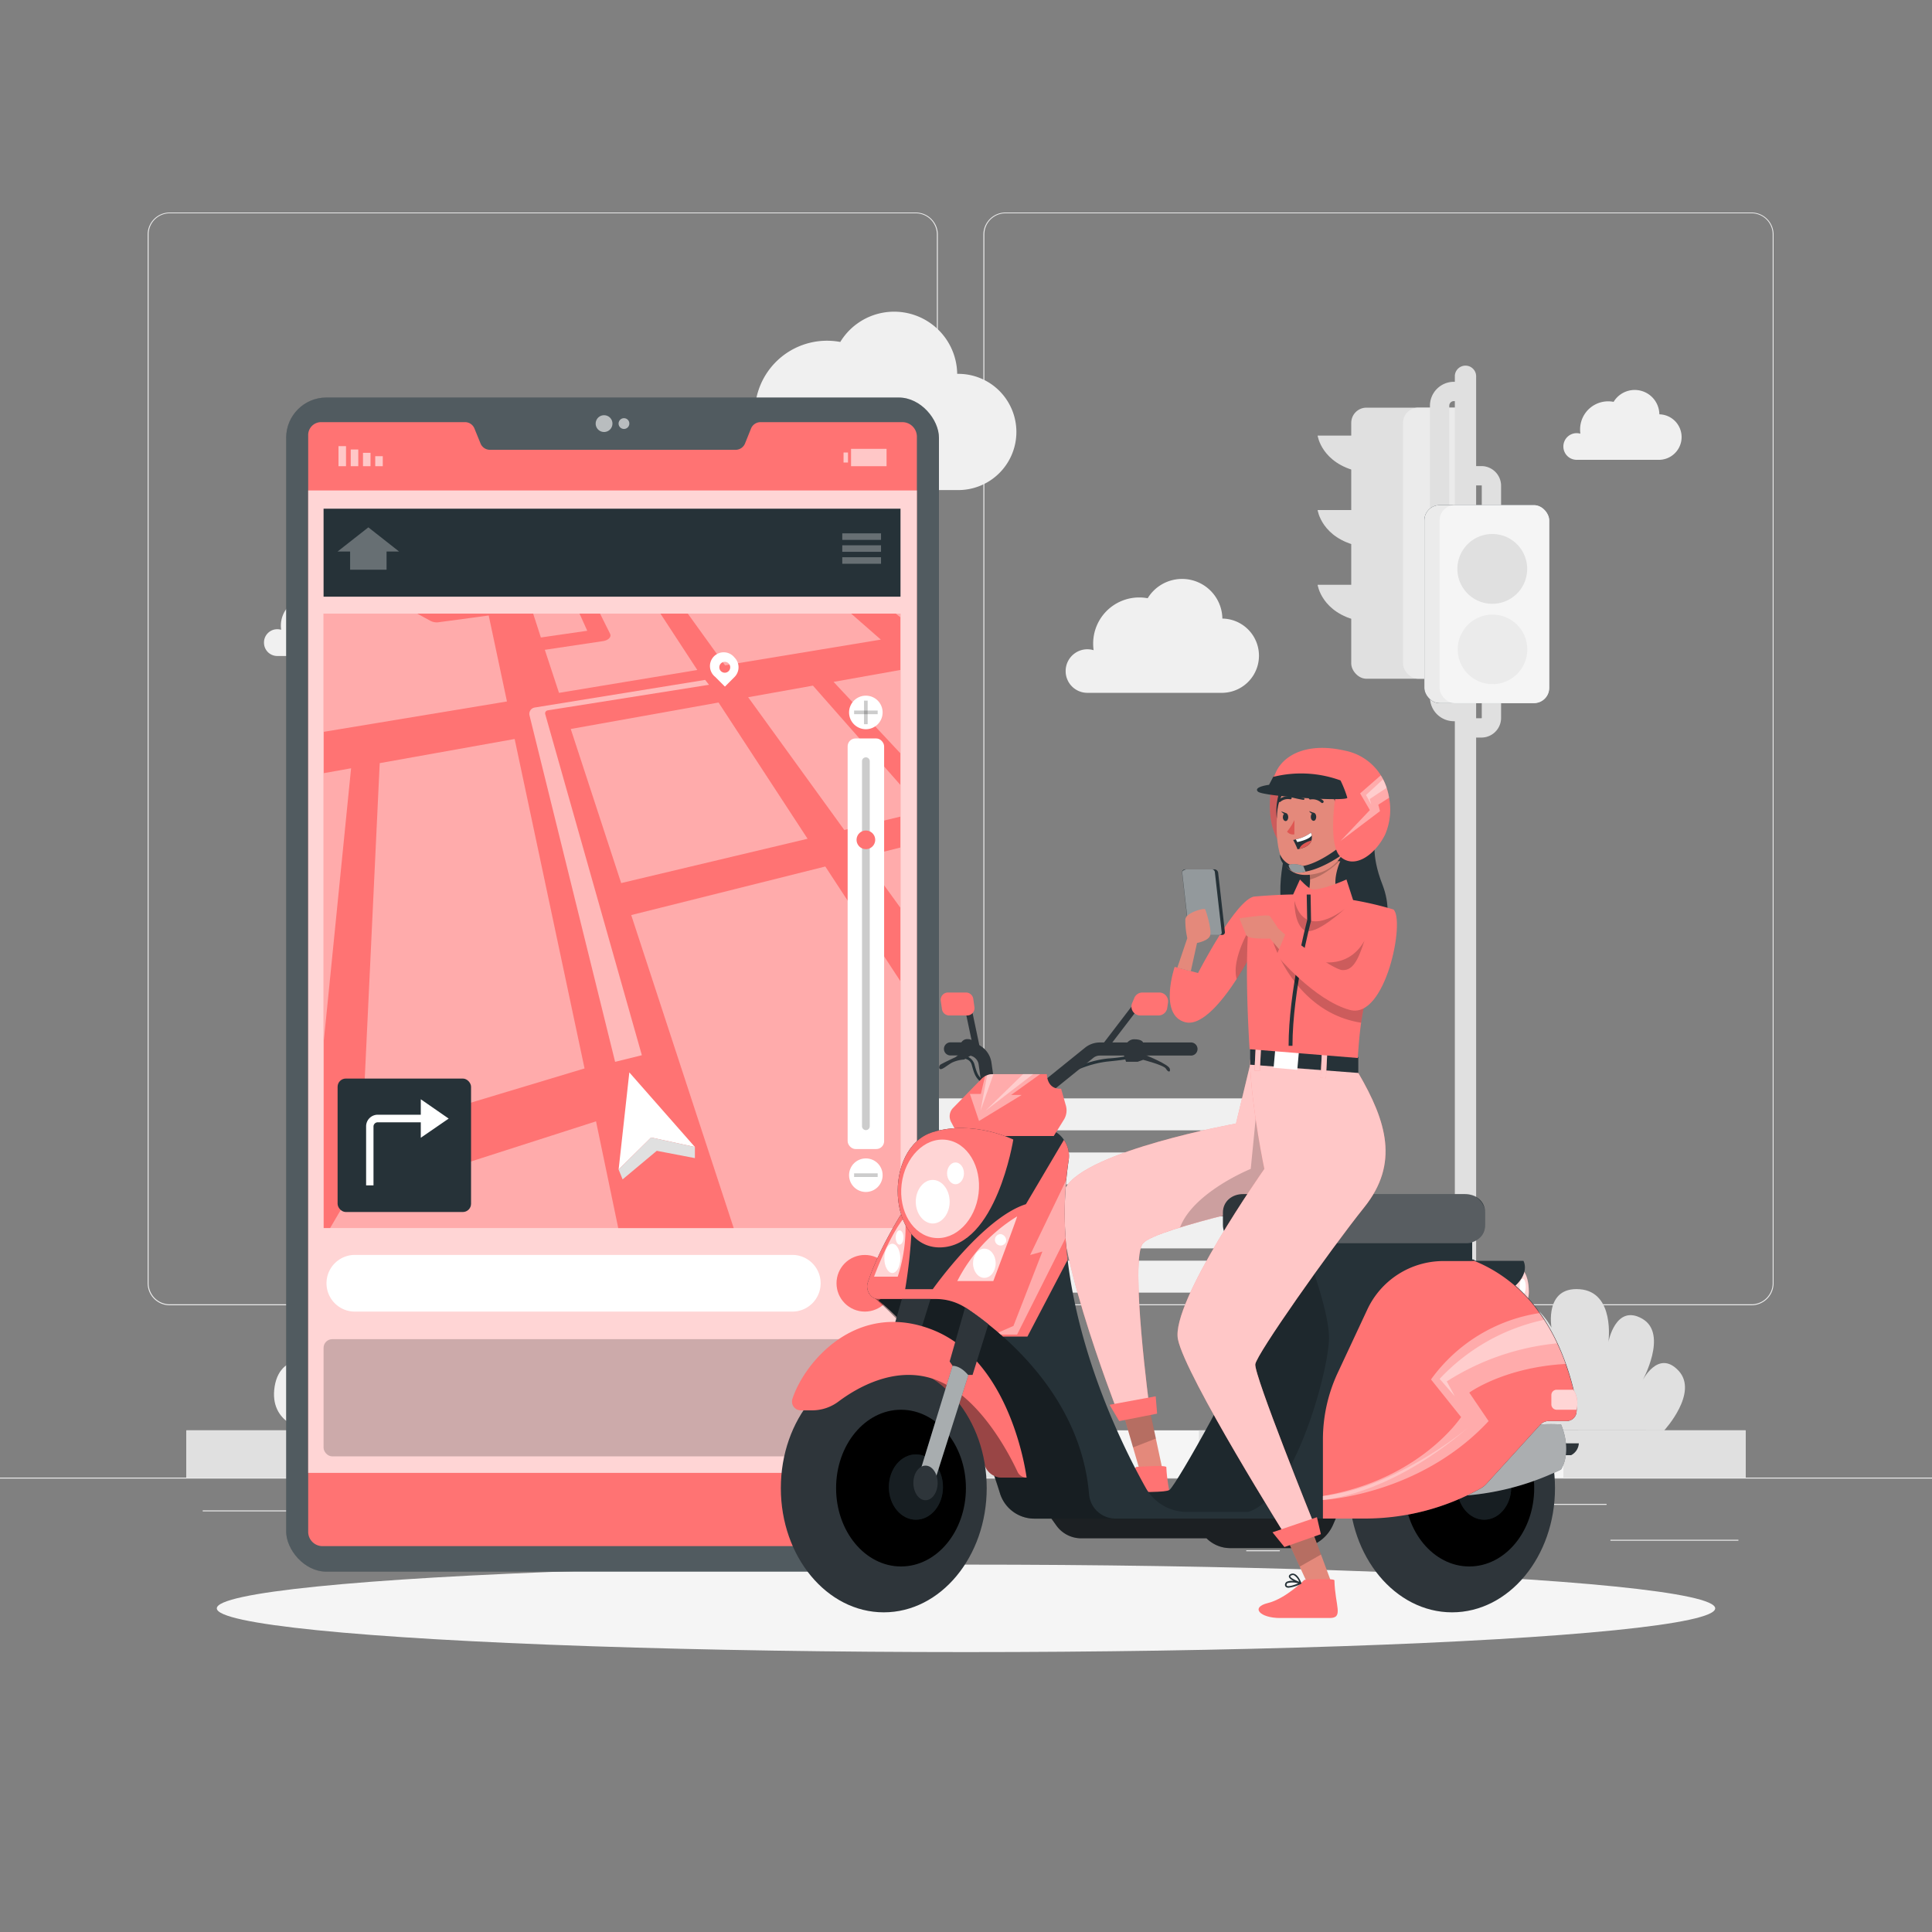 <svg xmlns="http://www.w3.org/2000/svg" viewBox="0 0 500 500"><rect x="0" y="0" width="500" height="500" fill="#808080" stroke="none"/><g id="freepik--background-complete--inject-72"><rect y="382.4" width="500" height="0.25" style="fill:#ebebeb"></rect><rect x="416.78" y="398.49" width="33.12" height="0.25" style="fill:#ebebeb"></rect><rect x="322.53" y="401.21" width="8.69" height="0.25" style="fill:#ebebeb"></rect><rect x="396.59" y="389.21" width="19.19" height="0.25" style="fill:#ebebeb"></rect><rect x="52.46" y="390.89" width="43.19" height="0.25" style="fill:#ebebeb"></rect><rect x="104.56" y="390.89" width="6.33" height="0.25" style="fill:#ebebeb"></rect><rect x="131.47" y="395.11" width="93.68" height="0.25" style="fill:#ebebeb"></rect><path d="M237,337.8H43.91a5.71,5.71,0,0,1-5.7-5.71V60.66A5.71,5.71,0,0,1,43.91,55H237a5.71,5.71,0,0,1,5.71,5.71V332.09A5.71,5.71,0,0,1,237,337.8ZM43.91,55.2a5.46,5.46,0,0,0-5.45,5.46V332.09a5.46,5.46,0,0,0,5.45,5.46H237a5.47,5.47,0,0,0,5.46-5.46V60.66A5.47,5.47,0,0,0,237,55.2Z" style="fill:#ebebeb"></path><path d="M453.31,337.8H260.21a5.72,5.72,0,0,1-5.71-5.71V60.66A5.72,5.72,0,0,1,260.21,55h193.1A5.71,5.71,0,0,1,459,60.66V332.09A5.71,5.71,0,0,1,453.31,337.8ZM260.21,55.2a5.47,5.47,0,0,0-5.46,5.46V332.09a5.47,5.47,0,0,0,5.46,5.46h193.1a5.47,5.47,0,0,0,5.46-5.46V60.66a5.47,5.47,0,0,0-5.46-5.46Z" style="fill:#ebebeb"></path><path d="M184.2,118a8.79,8.79,0,0,1,11.35-8.44A18.67,18.67,0,0,1,217.46,88.5a16.32,16.32,0,0,1,30.26,8.25H248a15,15,0,0,1,0,30.08H192.77A8.81,8.81,0,0,1,184.2,118Z" style="fill:#f0f0f0"></path><path d="M275.79,173.66a5.63,5.63,0,0,1,5.63-5.63,5.7,5.7,0,0,1,1.61.24,12.36,12.36,0,0,1-.12-1.73,11.92,11.92,0,0,1,11.92-11.92,12.14,12.14,0,0,1,2.19.2,10.43,10.43,0,0,1,19.33,5.27h.17a9.61,9.61,0,0,1,0,19.21H281.26A5.61,5.61,0,0,1,275.79,173.66Z" style="fill:#f0f0f0"></path><path d="M68.32,166.29a3.44,3.44,0,0,1,3.45-3.45,3.3,3.3,0,0,1,1,.15,7.45,7.45,0,0,1-.08-1.06,7.3,7.3,0,0,1,7.3-7.31,7.53,7.53,0,0,1,1.35.13A6.38,6.38,0,0,1,93.16,158h.11a5.89,5.89,0,0,1,0,11.77H71.67A3.44,3.44,0,0,1,68.32,166.29Z" style="fill:#f0f0f0"></path><path d="M404.6,115.55A3.44,3.44,0,0,1,408,112.1a3.53,3.53,0,0,1,1,.14,7.22,7.22,0,0,1-.07-1A7.27,7.27,0,0,1,417.6,104a6.38,6.38,0,0,1,11.84,3.23h.11a5.89,5.89,0,0,1,0,11.77H408A3.44,3.44,0,0,1,404.6,115.55Z" style="fill:#f0f0f0"></path><path d="M353.71,112.73H341s1,7.27,10.81,9.35Z" style="fill:#e0e0e0"></path><path d="M353.71,132H341s1,7.28,10.81,9.36Z" style="fill:#e0e0e0"></path><path d="M353.71,151.35H341s1,7.28,10.81,9.36Z" style="fill:#e0e0e0"></path><path d="M353.71,112.73H341s1,7.27,10.81,9.35Z" style="fill:#e0e0e0;opacity:0.1"></path><path d="M353.71,132H341s1,7.28,10.81,9.36Z" style="fill:#e0e0e0;opacity:0.1"></path><path d="M353.71,151.35H341s1,7.28,10.81,9.36Z" style="fill:#e0e0e0;opacity:0.1"></path><rect x="349.7" y="105.5" width="31.53" height="70.16" rx="3.94" style="fill:#e0e0e0"></rect><rect x="363.1" y="105.5" width="18.13" height="70.16" rx="3.94" style="fill:#ebebeb"></rect><path d="M379.26,186.65h-3a6.19,6.19,0,0,1-6.19-6.19V105a6.2,6.2,0,0,1,6.19-6.19h3v5h-3a1.19,1.19,0,0,0-1.19,1.19v75.46a1.19,1.19,0,0,0,1.19,1.19h3Z" style="fill:#e0e0e0"></path><path d="M367.78,374.43a2.21,2.21,0,0,1,1.78-.9H389a2.21,2.21,0,0,1,1.78.9l6.86,9.35H360.92Z" style="fill:#e0e0e0"></path><path d="M376.51,97.22a2.76,2.76,0,0,1,5.51,0,2.58,2.58,0,0,1,0,.4h0V373.53h-5.51V97.62h0C376.53,97.49,376.51,97.36,376.51,97.22Z" style="fill:#e0e0e0"></path><path d="M383.39,190.88h-4.13v-5h4.13a.09.09,0,0,0,.09-.09V125.71a.09.09,0,0,0-.09-.09h-4.13v-5h4.13a5.1,5.1,0,0,1,5.09,5.09v60.08A5.09,5.09,0,0,1,383.39,190.88Z" style="fill:#e0e0e0"></path><rect x="368.62" y="130.73" width="32.32" height="51.24" rx="3.94" style="fill:#263238"></rect><rect x="368.62" y="130.73" width="32.32" height="51.24" rx="3.94" style="fill:#ebebeb"></rect><rect x="372.56" y="130.73" width="28.38" height="51.24" rx="3.94" style="fill:#f5f5f5"></rect><circle cx="386.22" cy="147.24" r="9.04" transform="translate(154.18 489.3) rotate(-76.72)" style="fill:#e0e0e0"></circle><path d="M395.26,168.11a9,9,0,1,1-9-9.05A9,9,0,0,1,395.26,168.11Z" style="fill:#ebebeb"></path><path d="M430.71,370.17s9-9.78,3.68-15.45-9.4,2.73-9.4,2.73,6.87-12.27,0-16.18-8.73,6-8.73,6,1.77-12.91-7.43-13.62-7.31,9.94-7.31,9.94-5.46-10.3-12.61-6-1.12,13.46-1.12,13.46-6.37-6.74-10-1.85,2.16,9.29,2.16,9.29-6.89-2.2-7.92,4.2,5.44,7.44,5.44,7.44Z" style="fill:#e0e0e0"></path><path d="M160.62,370.17s13.79-14.92,5.61-23.57-14.34,4.16-14.34,4.16,10.48-18.73,0-24.7-13.32,9.2-13.32,9.2,2.7-19.71-11.35-20.78-11.14,15.15-11.14,15.15-8.34-15.71-19.25-9.11-1.72,20.54-1.72,20.54-9.71-10.29-15.24-2.83,3.31,14.18,3.31,14.18-10.52-3.36-12.1,6.41,8.31,11.35,8.31,11.35Z" style="fill:#f0f0f0"></path><rect x="48.24" y="370.17" width="403.52" height="12.23" style="fill:#f5f5f5"></rect><rect x="404.6" y="370.17" width="47.16" height="12.23" style="fill:#e0e0e0"></rect><rect x="310.27" y="370.17" width="47.16" height="12.23" style="fill:#e0e0e0"></rect><rect x="215.94" y="370.17" width="47.16" height="12.23" style="fill:#e0e0e0"></rect><rect x="121.61" y="370.17" width="47.16" height="12.23" style="fill:#e0e0e0"></rect><rect x="48.24" y="370.17" width="26.2" height="12.23" style="fill:#e0e0e0"></rect><polygon points="251.7 326.26 245.97 326.26 234.26 292.54 239.99 292.54 251.7 326.26" style="fill:#e6e6e6"></polygon><polygon points="328.06 326.26 322.33 326.26 310.62 292.54 316.35 292.54 328.06 326.26" style="fill:#e6e6e6"></polygon><rect x="240.75" y="326.26" width="124.09" height="8.27" style="fill:#f0f0f0"></rect><rect x="231.85" y="314.81" width="110.72" height="8.27" style="fill:#f0f0f0"></rect><rect x="222.3" y="298.26" width="110.72" height="8.27" style="fill:#f0f0f0"></rect><rect x="215.94" y="284.26" width="110.72" height="8.27" style="fill:#f0f0f0"></rect><rect x="354.02" y="334.54" width="5.73" height="35.63" style="fill:#f0f0f0"></rect><rect x="354.02" y="334.54" width="5.73" height="7" style="fill:#e6e6e6"></rect><rect x="242.03" y="334.54" width="5.73" height="35.63" style="fill:#f0f0f0"></rect><rect x="242.03" y="334.54" width="5.73" height="7" style="fill:#e6e6e6"></rect></g><g id="freepik--Shadow--inject-72"><ellipse id="freepik--path--inject-72" cx="250" cy="416.24" rx="193.89" ry="11.32" style="fill:#f5f5f5"></ellipse></g><g id="freepik--Device--inject-72"><rect x="74.06" y="102.88" width="168.94" height="303.86" rx="10.4" style="fill:#263238"></rect><rect x="74.06" y="102.88" width="168.94" height="303.86" rx="10.4" style="fill:#fff;opacity:0.2"></rect><path d="M237.29,113.06V396a4.14,4.14,0,0,1-4.2,4.14H83.51a3.71,3.71,0,0,1-3.75-3.8V112.72A3.34,3.34,0,0,1,83,109.25h37.4a2.63,2.63,0,0,1,2.4,1.68l1.55,3.81a2.63,2.63,0,0,0,2.41,1.67H190.4a2.63,2.63,0,0,0,2.41-1.64l1.54-3.83a2.66,2.66,0,0,1,2.41-1.69h36.86A3.77,3.77,0,0,1,237.29,113.06Z" style="fill:#FF7373"></path><rect x="79.76" y="126.93" width="157.53" height="254.25" style="fill:#fff;opacity:0.7;isolation:isolate"></rect><rect x="97.12" y="118.06" width="1.95" height="2.59" transform="translate(196.18 238.71) rotate(180)" style="fill:#fff;opacity:0.6;isolation:isolate"></rect><rect x="93.95" y="117.19" width="1.95" height="3.46" transform="translate(189.84 237.84) rotate(180)" style="fill:#fff;opacity:0.6;isolation:isolate"></rect><rect x="90.78" y="116.33" width="1.95" height="4.32" transform="translate(183.5 236.98) rotate(180)" style="fill:#fff;opacity:0.6;isolation:isolate"></rect><rect x="87.6" y="115.46" width="1.95" height="5.19" transform="translate(177.15 236.11) rotate(180)" style="fill:#fff;opacity:0.6;isolation:isolate"></rect><rect x="218.31" y="117.11" width="1.15" height="2.59" style="fill:#fff;opacity:0.6;isolation:isolate"></rect><rect x="220.26" y="116.16" width="9.19" height="4.49" transform="translate(449.7 236.81) rotate(180)" style="fill:#fff;opacity:0.6;isolation:isolate"></rect><path d="M158.5,109.62a2.17,2.17,0,1,1-2.16-2.16A2.16,2.16,0,0,1,158.5,109.62Z" style="fill:#fff;opacity:0.6;isolation:isolate"></path><path d="M162.87,109.62a1.39,1.39,0,1,1-1.38-1.39A1.38,1.38,0,0,1,162.87,109.62Z" style="fill:#fff;opacity:0.6;isolation:isolate"></path><path d="M205.05,339.44H91.83a7.33,7.33,0,0,1-7.33-7.33h0a7.34,7.34,0,0,1,7.33-7.34H205.05a7.34,7.34,0,0,1,7.33,7.34h0A7.33,7.33,0,0,1,205.05,339.44Z" style="fill:#fff;isolation:isolate"></path><rect x="83.74" y="158.8" width="149.31" height="159.01" style="fill:#FF7373"></rect><rect x="83.74" y="158.8" width="149.31" height="159.01" style="fill:#fff;opacity:0.4;isolation:isolate"></rect><path d="M233,159.74l-1.18-.94H220.27l7.69,6.73-40.31,6.66L178,158.8h-7.08l9.54,14.59-35.79,5.92L141,168.17l15-2.24c1.47-.22,2.3-1.09,1.88-1.93l-2.59-5.2h-5.31l2,4.44-12,1.74-2-6.18h-30l3.52,1.93a3.61,3.61,0,0,0,2.19.28l12.79-1.72,4.72,22.25-47.39,7.85v10.7l7.05-1.26-7.05,70.45v48.54h1.62l4-6.81,64.82-20.81L160,317.82h29.88l-26.52-81,50.23-12.57L233,253.9v-19l-9.53-13.17,9.53-2.38v-8L218.5,214.8l-24.88-34.36,16.77-3L233,203.12v-8.18l-17.27-18.47L233,173.39ZM93.7,293.85l4.57-96.35,34.92-6.25,18.09,85.26ZM209,217.07l-48.24,11.47-13.05-39.88,38.25-6.85Z" style="fill:#FF7373"></path><polygon points="162.87 277.54 179.84 296.84 168.5 294.38 160.1 302.67 162.87 277.54" style="fill:#fff"></polygon><polygon points="160.1 302.67 161.13 305.22 169.97 297.83 179.84 299.72 179.84 296.84 168.5 294.38 160.1 302.67" style="fill:#e0e0e0"></polygon><path d="M190.09,170.17a3.56,3.56,0,1,0-5,5l2.52,2.52,2.52-2.52A3.57,3.57,0,0,0,190.09,170.17Zm-2.52,3.93a1.41,1.41,0,1,1,1.41-1.41A1.41,1.41,0,0,1,187.57,174.1Z" style="fill:#fff"></path><path d="M166.11,273.09l-25-88.25a.79.79,0,0,1,.64-1l41.74-6.62-1-1.26-44.12,7.15a1.66,1.66,0,0,0-1.34,2l22.16,89.69Z" style="fill:#fff;opacity:0.5"></path><rect x="219.37" y="191.11" width="9.44" height="106.26" rx="2.03" style="fill:#fff"></rect><path d="M224.09,292.47h0a1,1,0,0,1-1-1V197a1,1,0,0,1,1-1h0a1,1,0,0,1,1,1V291.5A1,1,0,0,1,224.09,292.47Z" style="opacity:0.2;isolation:isolate"></path><path d="M226.5,217.35a2.41,2.41,0,1,1-2.41-2.41A2.41,2.41,0,0,1,226.5,217.35Z" style="fill:#FF7373"></path><path d="M228.42,184.37a4.34,4.34,0,1,1-4.33-4.33A4.33,4.33,0,0,1,228.42,184.37Z" style="fill:#fff"></path><rect x="223.61" y="181.32" width="0.94" height="6.1" style="opacity:0.2;isolation:isolate"></rect><rect x="223.61" y="181.32" width="0.94" height="6.1" transform="translate(408.46 -39.72) rotate(90)" style="opacity:0.2;isolation:isolate"></rect><path d="M228.42,304.13a4.34,4.34,0,1,1-4.33-4.33A4.33,4.33,0,0,1,228.42,304.13Z" style="fill:#fff"></path><rect x="223.62" y="301.08" width="0.94" height="6.1" transform="translate(528.22 80.04) rotate(90)" style="opacity:0.2;isolation:isolate"></rect><rect x="83.74" y="131.65" width="149.31" height="22.77" style="fill:#263238"></rect><circle cx="223.82" cy="332.11" r="7.33" style="fill:#FF7373"></circle><rect x="83.74" y="346.58" width="149.31" height="30.33" rx="2.24" style="opacity:0.2;isolation:isolate"></rect><polygon points="103.28 142.73 95.33 136.48 87.37 142.73 90.61 142.73 90.61 147.44 100.04 147.44 100.04 142.73 103.28 142.73" style="fill:#fff;opacity:0.3"></polygon><g style="opacity:0.3"><rect x="217.98" y="138.03" width="10.03" height="1.69" style="fill:#fff"></rect><rect x="217.98" y="141.12" width="10.03" height="1.69" style="fill:#fff"></rect><rect x="217.98" y="144.21" width="10.03" height="1.69" style="fill:#fff"></rect></g><rect x="87.37" y="279.13" width="34.54" height="34.54" rx="2.13" style="fill:#263238"></rect><path d="M116.12,289.49l-7.22-5v4H97.75a3,3,0,0,0-3,3v15.28h1.91V291.55a1.1,1.1,0,0,1,1.1-1.1H108.9v4Z" style="fill:#fff"></path></g><g id="freepik--Character--inject-72"><path d="M323.54,275.54l-3.67,15.23s-38.68,7-44.09,16.61S289.07,365,289.07,365h8.51s-5.29-39.2-1.77-43.24,41.48-12,41.48-12Z" style="fill:#FF7373"></path><path d="M295.81,321.75c-3.52,4,1.76,43.24,1.76,43.24h-8.5s-18.7-48-13.29-57.61,44.08-16.61,44.08-16.61l3.68-15.24,10,24.89,3.75,9.32s-19.56,4.12-31.9,7.92C300.54,319.17,296.81,320.62,295.81,321.75Z" style="fill:#fff;opacity:0.6;isolation:isolate"></path><path d="M337.29,309.74s-19.56,4.12-31.9,7.92c3.48-9.17,18.3-15.15,18.3-15.15l1.28-13a97.46,97.46,0,0,1,8.57,10.93Z" style="opacity:0.2;isolation:isolate"></path><polygon points="295.35 381.85 300.78 380 299.1 372.14 297.55 364.92 290.75 366.06 293.18 374.42 295.35 381.85" style="fill:#e4897b"></polygon><path d="M301.85,379.7c0-.63-7.79-.06-7.79-.06s-4.73,4.92-9.36,6.06-2,3.9,3.18,3.85l12.84-.14C304.41,389.37,302.07,386.25,301.85,379.7Z" style="fill:#FF7373"></path><path d="M289.31,381.5a.76.76,0,0,1-.2-.83.82.82,0,0,1,.41-.53,3.25,3.25,0,0,1,1.74-.21c-.63-.33-1.19-.73-1.22-1.14s.15-.49.5-.66a1.19,1.19,0,0,1,1,0c1.06.43,1.73,2.23,1.76,2.31a.28.28,0,0,1,0,.09h0a.43.43,0,0,0,0,.05h0l0,.06h0l-.06.05a12,12,0,0,1-2.65.95A1.62,1.62,0,0,1,289.31,381.5Zm.42-1a.43.43,0,0,0-.22.28c-.08.3,0,.38.05.41.37.3,1.79-.15,2.93-.64A5.09,5.09,0,0,0,289.73,380.49Zm1-2c-.1.05-.28.15-.27.26,0,.35,1.14.94,2.3,1.37a3.46,3.46,0,0,0-1.35-1.66.79.79,0,0,0-.45-.05A1,1,0,0,0,290.72,378.5Z" style="fill:#263238"></path><polygon points="293.24 374.59 299.15 372.29 297.58 365 290.76 366.1 293.24 374.59" style="opacity:0.2;isolation:isolate"></polygon><polygon points="299.09 361.36 287.15 363.56 289.65 367.78 299.46 365.85 299.09 361.36" style="fill:#FF7373"></polygon><path d="M349.14,385.05,345,394.59a10.08,10.08,0,0,1-9.25,6.06H318.39a8.68,8.68,0,0,1-6.14-2.54H279.82a7.9,7.9,0,0,1-6.42-3.29l-4.29-6Z" style="fill:#2e353a"></path><path d="M349.14,385.05,345,394.59a10.08,10.08,0,0,1-9.25,6.06H318.39a8.68,8.68,0,0,1-6.14-2.54H279.82a7.9,7.9,0,0,1-6.42-3.29l-4.29-6Z" style="opacity:0.4;isolation:isolate"></path><path d="M273.42,281.08a.36.36,0,0,1-.33-.49c1.32-3.26,8.31-6.13,13.74-6.66a35.25,35.25,0,0,0,5.09-.67.3.3,0,0,1,.29,0,.35.35,0,0,1,.24.44c-.07.25-.13.45-5.55,1-5.22.51-12,3.28-13.15,6.22A.36.36,0,0,1,273.42,281.08Z" style="fill:#263238"></path><path d="M255.09,280.65l-.15,0c-2.35-1.14-2.78-2.67-3.38-4.79l-.08-.3c-.54-1.9-2.75-1.64-2.84-1.62a.36.36,0,0,1-.4-.31.35.35,0,0,1,.31-.39,3.19,3.19,0,0,1,3.61,2.13l.08.29c.57,2,.95,3.35,3,4.35a.36.36,0,0,1,.17.47A.35.35,0,0,1,255.09,280.65Z" style="fill:#263238"></path><path d="M406.6,376.6h-2v-3.07h4A3.68,3.68,0,0,1,406.6,376.6Z" style="fill:#2e353a"></path><ellipse cx="375.79" cy="385.12" rx="26.64" ry="32.15" style="fill:#2e353a"></ellipse><ellipse cx="380.25" cy="385.12" rx="16.8" ry="20.28"></ellipse><ellipse cx="384.11" cy="384.85" rx="7" ry="8.45" style="fill:#263238"></ellipse><ellipse cx="384.11" cy="384.85" rx="7" ry="8.45" style="opacity:0.4;isolation:isolate"></ellipse><path d="M404,368.65s3,6.52,0,11.66a68.7,68.7,0,0,1-28.82,6.93C359.46,387.24,379.92,367.13,404,368.65Z" style="fill:#2e353a"></path><path d="M404,368.65s3,6.52,0,11.66a68.7,68.7,0,0,1-28.82,6.93C359.46,387.24,379.92,367.13,404,368.65Z" style="fill:#fff;opacity:0.6;isolation:isolate"></path><path d="M417.16,373.29a1.32,1.32,0,0,0-1.32-1.32,1.38,1.38,0,0,0-.66.2,1.41,1.41,0,0,0-1.17-.65,1.44,1.44,0,0,0-1.44,1.43,1.36,1.36,0,0,0,.13.57,1.7,1.7,0,0,0-.42,1.09,1.72,1.72,0,0,0,3,1.16,1,1,0,0,0,.57.19,1,1,0,0,0,1-1,1,1,0,0,0-.23-.63A1.29,1.29,0,0,0,417.16,373.29Z" style="fill:#e0e0e0"></path><path d="M411.53,378.5a.88.88,0,0,0-.87-.88.85.85,0,0,0-.44.14.92.92,0,0,0-.77-.44,1,1,0,0,0-.95.95.92.92,0,0,0,.08.38,1.12,1.12,0,0,0,.87,1.86,1.11,1.11,0,0,0,.83-.37.72.72,0,0,0,.38.13.69.69,0,0,0,.69-.69.66.66,0,0,0-.15-.41A.86.86,0,0,0,411.53,378.5Z" style="fill:#e0e0e0"></path><path d="M393.09,327.9s2.57.79,2.57,6.58c0,3.51-3.56,7.06-3.56,7.06S386.36,327.7,393.09,327.9Z" style="fill:#FF7373"></path><path d="M393.09,327.9s2.57.79,2.57,6.58c0,3.51-3.56,7.06-3.56,7.06S386.36,327.7,393.09,327.9Z" style="fill:#fff;opacity:0.7;isolation:isolate"></path><path d="M381.54,326.31h12.73s2,3.38-3.16,7.33S381.54,326.31,381.54,326.31Z" style="fill:#263238"></path><ellipse cx="394.08" cy="332.97" rx="0.79" ry="2.05" style="fill:#fff"></ellipse><path d="M322.73,347.25c0,4.57-18.23,37-20.06,38.34s-25.6-.16-25.6-.16l1.77,6.74h65.35l27.13-52.69-17.94-25.9-32.71.91S322.73,342.69,322.73,347.25Z" style="fill:#263238"></path><path d="M322.73,347.25c0,4.57-18.23,37-20.06,38.34s-25.6-.16-25.6-.16l1.77,6.74h65.35l27.13-52.69-17.94-25.9-32.71.91S322.73,342.69,322.73,347.25Z" style="opacity:0.2;isolation:isolate"></path><path d="M227.35,336.56s21.25,16.29,31.42,49.81a9.31,9.31,0,0,0,8.89,6.65h31.43L262.6,333.67l-19.24-8Z" style="fill:#263238"></path><path d="M224.83,334.68s23.5,18,33.93,51.73a9.31,9.31,0,0,0,8.88,6.61h31.45L262.6,333.67l-19.24-8Z" style="opacity:0.4;isolation:isolate"></path><path d="M408,365.5a2.56,2.56,0,0,1-2.57,2.26h-4.62a3,3,0,0,0-2.24,1L384.7,384a6,6,0,0,1-1.44,1.16A61.42,61.42,0,0,1,353.2,393H288.62a6.88,6.88,0,0,1-6.78-6.33C280.27,368,269,354.31,259.57,345.9a88.5,88.5,0,0,0-9.59-7.4,14.2,14.2,0,0,0-7.94-2.32H227.18c-1.88,0-3.21-2.39-2.63-4.17,2.45-7.44,7-15.43,11.52-22.3a192,192,0,0,1,13.2-17.64h20.79a6.45,6.45,0,0,1,5.28,2.92,7.26,7.26,0,0,1,1.24,5.22A94.35,94.35,0,0,0,276.3,326c3,25.36,14.26,48.42,20.15,58.92a12.18,12.18,0,0,0,10.41,6.36H323c11.81-3.39,20.94-36.45,20.94-45.09,0-9.13-9.29-31.26-9.29-31.26H381v11c.85.1.43.21.7.34,17.73,7.12,23.92,25.3,26.12,35.89A10.83,10.83,0,0,1,408,365.5Z" style="fill:#263238"></path><path d="M260.52,285.18h5.92a6.83,6.83,0,0,0,4.29-1.52l12.21-9.88a2.71,2.71,0,0,1,1.7-.6h23.45a1.7,1.7,0,1,0,0-3.39H284.64a6.12,6.12,0,0,0-3.84,1.36L268.59,281a3.42,3.42,0,0,1-2.15.76h-5.92a3.45,3.45,0,0,1-3.39-2.94l-.54-3.81a6.12,6.12,0,0,0-6-5.25h-4.47a1.7,1.7,0,1,0,0,3.39h4.47a2.72,2.72,0,0,1,2.68,2.33l.54,3.81A6.86,6.86,0,0,0,260.52,285.18Z" style="fill:#2e353a"></path><path d="M275.36,289.73,272.71,294H248.07l-1.93-3.64a3.09,3.09,0,0,1,.52-3.63l7.32-7.49a4.05,4.05,0,0,1,.94-.72,3.94,3.94,0,0,1,.55-.26,4,4,0,0,1,1.46-.27h14s-.07,4,3.68,3.76l1.23,4.34A4.55,4.55,0,0,1,275.36,289.73Z" style="fill:#FF7373"></path><path d="M261.69,283.37h2.73l-11.05,6.74-2.36-7h2.84l1.07-4.58a3.94,3.94,0,0,1,.55-.26,4,4,0,0,1,1.46-.27h12.24Z" style="fill:#fff;opacity:0.4;isolation:isolate"></path><polygon points="267.37 277.98 255.09 287.42 264.78 277.98 267.37 277.98" style="fill:#fff;opacity:0.4;isolation:isolate"></polygon><path d="M257.12,278l-3.35,9.44,1.7-9.17a4,4,0,0,1,1.46-.27Z" style="fill:#fff;opacity:0.4;isolation:isolate"></path><path d="M316.49,313.8V317c0,2.89,2.37,4.77,5.26,4.77h57.37c2.91,0,5.23-1.88,5.23-4.77V313.8c0-2.89-2.32-4.77-5.23-4.77H321.75C318.86,309,316.49,310.91,316.49,313.8Z" style="fill:#2e353a"></path><rect x="335.15" y="309.03" width="49.2" height="12.72" rx="4.77" style="fill:#fff;opacity:0.2;isolation:isolate"></rect><path d="M408,365.5a2.56,2.56,0,0,1-2.57,2.26h-4.62a3,3,0,0,0-2.24,1L384.7,384a6,6,0,0,1-1.44,1.16A61.42,61.42,0,0,1,353.2,393H342.37V372.56a40.81,40.81,0,0,1,3.84-17.29l7.65-16.37a21.73,21.73,0,0,1,19.7-12.54h7.16l.82-.05a38,38,0,0,1,16.87,13.5c.42.58.82,1.17,1.21,1.76a49.65,49.65,0,0,1,3.37,6.09,55.28,55.28,0,0,1,2.19,5.31,67.38,67.38,0,0,1,2.6,9.23A10.83,10.83,0,0,1,408,365.5Z" style="fill:#FF7373"></path><rect x="282.98" y="264" width="15.13" height="1.7" transform="translate(-96.33 334.76) rotate(-52.59)" style="fill:#2e353a"></rect><path d="M300,256.86h-4.33a2.3,2.3,0,0,0-2.11,1.39L293,259.6a2.29,2.29,0,0,0,2.11,3.2h4.71a2.29,2.29,0,0,0,2.27-2l.2-1.35A2.3,2.3,0,0,0,300,256.86Z" style="fill:#FF7373"></path><rect x="250.74" y="260.28" width="1.7" height="10.98" transform="translate(-49.36 57.55) rotate(-11.89)" style="fill:#2e353a"></rect><path d="M245.38,256.86H250a1.9,1.9,0,0,1,1.88,1.63l.3,2.15a1.89,1.89,0,0,1-1.87,2.16h-4.66a1.89,1.89,0,0,1-1.87-1.63l-.31-2.15A1.89,1.89,0,0,1,245.38,256.86Z" style="fill:#FF7373"></path><path d="M275.94,305.3a93.94,93.94,0,0,0-.17,15.09q.19,2.85.53,5.65L265.9,345.9h-6.33l-.61-.53-.62-.54A89,89,0,0,0,250,338.5a14.2,14.2,0,0,0-7.94-2.32H227.18c-1.88,0-3.21-2.39-2.63-4.17,2.45-7.44,7-15.43,11.52-22.3a132.66,132.66,0,0,1-1.81,23.93h7.14s13-18.46,24.11-22L275.34,295a7.26,7.26,0,0,1,1.24,5.22C276.31,301.9,276.1,303.6,275.94,305.3Z" style="fill:#FF7373"></path><path d="M234.26,314.81a41,41,0,0,1-1.93,15.59h-6.12S230.18,319.58,234.26,314.81Z" style="fill:#FF7373"></path><path d="M234.26,314.81a41,41,0,0,1-1.93,15.59h-6.12S230.18,319.58,234.26,314.81Z" style="fill:#fff;opacity:0.7;isolation:isolate"></path><path d="M263.22,314.81c.2-.12-6.15,16.72-6.15,16.72h-9.32A42,42,0,0,1,263.22,314.81Z" style="fill:#FF7373"></path><path d="M263.22,314.81c.2-.12-6.15,16.72-6.15,16.72h-9.32A42,42,0,0,1,263.22,314.81Z" style="fill:#fff;opacity:0.7;isolation:isolate"></path><ellipse cx="254.75" cy="326.93" rx="2.93" ry="3.78" style="fill:#fff"></ellipse><path d="M233,325.67c0,2.08-.92,3.78-2.06,3.78s-2.07-1.7-2.07-3.78.93-3.79,2.07-3.79S233,323.58,233,325.67Z" style="fill:#fff"></path><path d="M260.4,321.23a1.48,1.48,0,1,1-1.44-1.85A1.69,1.69,0,0,1,260.4,321.23Z" style="fill:#fff"></path><path d="M233.81,320.26c0,1-.44,1.85-1,1.85s-1-.82-1-1.85.44-1.84,1-1.84S233.81,319.24,233.81,320.26Z" style="fill:#fff"></path><path d="M275.77,320.39l-12.55,25H259l-.62-.54,3.9-1.7,7.49-19.25-3.17.89,9.38-19.47A93.94,93.94,0,0,0,275.77,320.39Z" style="fill:#fff;opacity:0.4;isolation:isolate"></path><path d="M262.24,294.92s-4.4,27.72-18.94,27.91C229.67,323,228.4,297,241.4,293,251.91,289.76,262.24,294.92,262.24,294.92Z" style="fill:#263238"></path><path d="M262.24,294.92s-4.4,27.72-18.94,27.91C229.67,323,228.4,297,241.4,293,251.91,289.76,262.24,294.92,262.24,294.92Z" style="fill:#FF7373"></path><ellipse cx="243.3" cy="307.66" rx="12.78" ry="10.03" transform="translate(-91.22 512.48) rotate(-83.14)" style="fill:#fff;opacity:0.7;isolation:isolate"></ellipse><path d="M245.77,311c0,3.11-2,5.64-4.37,5.64S237,314.1,237,311s2-5.64,4.38-5.64S245.77,307.88,245.77,311Z" style="fill:#fff"></path><path d="M249.47,303.66c0,1.56-1,2.82-2.18,2.82s-2.19-1.26-2.19-2.82,1-2.82,2.19-2.82S249.47,302.1,249.47,303.66Z" style="fill:#fff"></path><path d="M407.2,359.66h-4.33a1.38,1.38,0,0,0-1.38,1.38v2.42a1.38,1.38,0,0,0,1.38,1.38H408A6.56,6.56,0,0,0,407.2,359.66Z" style="fill:#FF7373"></path><path d="M407.2,359.66h-4.33a1.38,1.38,0,0,0-1.38,1.38v2.42a1.38,1.38,0,0,0,1.38,1.38H408A6.56,6.56,0,0,0,407.2,359.66Z" style="fill:#fff;opacity:0.7;isolation:isolate"></path><path d="M380.25,360.41l5,7.37c-16.54,17.78-39.16,20.15-42.87,20.42v-1.05c25.18-4.22,35.75-20.41,35.75-20.41L370.34,357a42.44,42.44,0,0,1,28.07-17.17c.42.58.82,1.17,1.21,1.76a49.65,49.65,0,0,1,3.37,6.09,55.28,55.28,0,0,1,2.19,5.31C389.21,353.86,380.25,360.41,380.25,360.41Z" style="fill:#fff;opacity:0.4;isolation:isolate"></path><path d="M374.43,357.51l2.07,3.85-3.92-4.51a51.75,51.75,0,0,1,27-15.28,49.65,49.65,0,0,1,3.37,6.09A64.51,64.51,0,0,0,374.43,357.51Z" style="fill:#fff;opacity:0.4;isolation:isolate"></path><path d="M380,369.42c-18.95,16.29-34.63,18.49-37.66,18.77v-1C360.46,385.17,377.9,371.18,380,369.42Z" style="fill:#fff;opacity:0.3;isolation:isolate"></path><path d="M295.81,269.79s-.14-.83-2.32-.83-2.95,3.16-2.95,3.16l.88,2.67h3l1.43-.51s5.4,1.4,5.89,2.29,1.27,1.09,1,0-6.07-3.43-6.07-3.43Z" style="fill:#2e353a"></path><path d="M252.24,270a1.87,1.87,0,0,0-1.7-1.07,1.79,1.79,0,0,0-2,1.69,12,12,0,0,0,0,2l-1.2.94s-3.68,1.73-4,2-.46,1.23.19,1.13,1.64-1,2.83-1.68a8.58,8.58,0,0,1,3.15-.8l2.23-1.37Z" style="fill:#2e353a"></path><polygon points="234.7 336.67 220.02 384.48 223.75 386.78 238.49 340.38 234.7 336.67" style="fill:#263238"></polygon><polygon points="234.7 336.67 220.02 384.48 223.75 386.78 238.49 340.38 234.7 336.67" style="fill:#fff;opacity:0.6;isolation:isolate"></polygon><path d="M240.82,336.18l-6.12,19.65h-1.16c-2.15-2.55-4-2.35-4-2.35l-.77-1.13,4.64-16.17Z" style="fill:#2e353a"></path><path d="M225.66,383.78c0,2.47-1.41,4.48-3.14,4.48s-3.14-2-3.14-4.48,1.41-4.48,3.14-4.48S225.66,381.3,225.66,383.78Z" style="fill:#2e353a"></path><path d="M265.64,382.4h-6.32a4.72,4.72,0,0,1-4.17-2.49c-3.3-6.19-12.91-22.06-26.43-26-16.88-4.88,9.18-7.81,18.57-1.07S265.64,382.4,265.64,382.4Z" style="fill:#FF7373"></path><path d="M265.64,382.4h-6.32a4.72,4.72,0,0,1-4.17-2.49c-3.3-6.19-12.91-22.06-26.43-26-16.88-4.88,9.18-7.81,18.57-1.07S265.64,382.4,265.64,382.4Z" style="opacity:0.4;isolation:isolate"></path><ellipse cx="228.72" cy="385.12" rx="26.64" ry="32.15" style="fill:#2e353a"></ellipse><ellipse cx="233.18" cy="385.12" rx="16.8" ry="20.28"></ellipse><ellipse cx="237.04" cy="384.85" rx="7" ry="8.45" style="fill:#263238"></ellipse><ellipse cx="237.04" cy="384.85" rx="7" ry="8.45" style="opacity:0.4;isolation:isolate"></ellipse><path d="M207.2,365h3a11.4,11.4,0,0,0,6.81-2.29c4.6-3.45,14.33-9.22,24.43-5.88,11.7,3.88,19.64,19.22,21.9,24.08a2.57,2.57,0,0,0,2.34,1.49h0s-3.68-30-24.24-38.21c-20-7.92-33.45,8.74-36.36,17.84A2.27,2.27,0,0,0,207.2,365Z" style="fill:#FF7373"></path><path d="M255,342.08l-4.37,13.75-9.83,30.95L237,384.47l9.52-31,4.4-14.33C252.13,340,253.48,340.94,255,342.08Z" style="fill:#263238"></path><path d="M255,342.08l-4.37,13.75-9.83,30.95L237,384.47l9.52-31,4.4-14.33C252.13,340,253.48,340.94,255,342.08Z" style="fill:#fff;opacity:0.6;isolation:isolate"></path><path d="M255.78,342.73l-4.08,13.1h-1.16c-2.15-2.55-4-2.35-4-2.35l-.77-1.13,4-14a2.12,2.12,0,0,1,.2.12l1,.65c1.19.81,2.54,1.79,4,2.93Z" style="fill:#2e353a"></path><path d="M242.66,383.78c0,2.47-1.41,4.48-3.14,4.48s-3.14-2-3.14-4.48,1.41-4.48,3.14-4.48S242.66,381.3,242.66,383.78Z" style="fill:#2e353a"></path><path d="M324.74,232l-.83,10.74-.37,4.68s-1.38,2.68-3.48,5.93c-3.48,5.38-8.93,12.32-13.3,11.2-7-1.79-2.76-14.32-2.76-14.32l6.05,1.59S320,232.41,324.74,232Z" style="fill:#FF7373"></path><path d="M323.91,242.77l-.37,4.68s-1.38,2.68-3.48,5.93c-1.4-4.88,3-12.37,3-12.37A4.86,4.86,0,0,1,323.91,242.77Z" style="opacity:0.2;isolation:isolate"></path><path d="M356,216.85s-1.35,4.1,1.77,12.08c3.91,10-.79,21-13,20.53s-12.65-8.44-13.34-16.88,3.05-21.76,6.76-21.81S356,216.85,356,216.85Z" style="fill:#263238"></path><path d="M351.53,277.68c7.34,12.58,10.61,23.44,1.54,34.76s-27.79,37.9-28.2,40.61S340,394.25,340,394.25l-6.67,4.21s-26.54-42.27-28.48-51.84,22.36-44.11,22.36-44.11-3.14-14.84-3.7-27S351.53,277.68,351.53,277.68Z" style="fill:#FF7373"></path><path d="M351.53,277.68c7.34,12.58,10.61,23.44,1.54,34.76s-27.79,37.9-28.2,40.61S340,394.25,340,394.25l-6.67,4.21s-26.54-42.27-28.48-51.84,22.36-44.11,22.36-44.11-3.14-14.84-3.7-27S351.53,277.68,351.53,277.68Z" style="fill:#fff;opacity:0.6;isolation:isolate"></path><polygon points="339.52 412.32 344.62 409.7 341.82 402.16 339.24 395.25 332.67 397.37 336.29 405.28 339.52 412.32" style="fill:#e4897b"></polygon><path d="M345.35,409c0-.64-7.78-.14-7.78-.14s-4.79,4.86-9.43,6-2.05,3.88,3.14,3.88h12.84C347.81,418.74,345.51,415.59,345.35,409Z" style="fill:#FF7373"></path><path d="M332.79,410.7a.74.74,0,0,1-.19-.82.85.85,0,0,1,.42-.53,3.08,3.08,0,0,1,1.74-.19c-.63-.34-1.18-.75-1.21-1.16,0-.26.16-.48.51-.65a1.19,1.19,0,0,1,1,0c1.05.44,1.71,2.25,1.73,2.33a.22.22,0,0,1,0,.16l0,0h0l-.07.06a9.92,9.92,0,0,1-3.22,1A1,1,0,0,1,332.79,410.7Zm.43-1a.43.43,0,0,0-.22.28c-.08.3,0,.38.05.41.37.3,1.79-.13,2.94-.62A5.15,5.15,0,0,0,333.22,409.7Zm1-2c-.11,0-.28.15-.28.26,0,.35,1.13.95,2.28,1.39a3.33,3.33,0,0,0-1.33-1.67.87.87,0,0,0-.31-.07A.8.8,0,0,0,334.24,407.72Z" style="fill:#263238"></path><polygon points="336.37 405.44 341.89 402.3 339.27 395.32 332.69 397.4 336.37 405.44" style="opacity:0.2;isolation:isolate"></polygon><polygon points="340.82 392.65 329.32 396.56 332.41 400.37 341.84 397.04 340.82 392.65" style="fill:#FF7373"></polygon><polygon points="351.53 273.58 351.53 277.68 323.54 275.54 323.54 270.69 351.53 273.58" style="fill:#263238"></polygon><rect x="329.79" y="271.95" width="6.15" height="4.66" transform="translate(639.94 577.17) rotate(-174.88)" style="fill:#fff"></rect><rect x="341.95" y="271.89" width="1.39" height="7.08" transform="translate(670.81 567.98) rotate(-177.08)" style="fill:#FF7373"></rect><rect x="341.95" y="271.89" width="1.39" height="7.08" transform="translate(670.81 567.98) rotate(-177.08)" style="fill:#fff;opacity:0.6;isolation:isolate"></rect><rect x="324.85" y="270.01" width="1.39" height="7.08" transform="translate(636.72 563.36) rotate(-177.08)" style="fill:#FF7373"></rect><rect x="324.85" y="270.01" width="1.39" height="7.08" transform="translate(636.72 563.36) rotate(-177.08)" style="fill:#fff;opacity:0.6;isolation:isolate"></rect><path d="M360.63,235.38q-.94,2.56-1.74,4.86c-.82,2.33-1.55,4.47-2.19,6.44a101.41,101.41,0,0,0-4.44,18c-.43,3-.65,5.89-.87,9.13l-28-2.28c-1.13-18.57-.63-28.77-.11-33.88.56-5.43,1.45-5.63,1.45-5.63s6.25-.58,11.71-.54A96.42,96.42,0,0,1,349,232.74,86.71,86.71,0,0,1,360.63,235.38Z" style="fill:#FF7373"></path><path d="M338.75,237.68c6.91-.88,9-3.83,9-3.83-4.38-4.13-.74-11.29-.74-11.29l-8.31,1.55a25.19,25.19,0,0,1,.33,3.5c.06,5-2.22,5.09-2.22,5.09C335.33,235.43,338.75,237.68,338.75,237.68Z" style="fill:#e4897b"></path><path d="M338.68,224.11a25.19,25.19,0,0,1,.33,3.5c4-.93,8-5.05,8-5.05Z" style="opacity:0.2;isolation:isolate"></path><path d="M329.5,201.06s-4.44,17,6.76,20.69S334.48,193.22,329.5,201.06Z" style="fill:#FF7373"></path><path d="M329.5,201.06s-4.44,17,6.76,20.69S334.48,193.22,329.5,201.06Z" style="opacity:0.2;isolation:isolate"></path><path d="M348.62,196.48c11.34,2,12.46,30.46-3.44,26.08-4.68-1.29-20.22-16.38-12.09-21.41A29.6,29.6,0,0,1,348.62,196.48Z" style="fill:#263238"></path><path d="M339.72,201.31c-7.06.34-9.15,4.23-9.31,11.52-.21,9.12,2.11,15.48,10.84,13.11C353.11,222.73,351.43,200.74,339.72,201.31Z" style="fill:#e4897b"></path><path d="M335,212.22a14.92,14.92,0,0,1-1.91,3,1.94,1.94,0,0,0,1.89.71Z" style="fill:#de5753"></path><path d="M339.24,211.43c0,.58.34,1,.73,1s.68-.49.67-1.07-.34-1.05-.73-1S339.22,210.85,339.24,211.43Z" style="fill:#263238"></path><path d="M340.08,210.39l-1.28-.47S339.46,211,340.08,210.39Z" style="fill:#263238"></path><path d="M332,211.49c0,.58.34,1,.73,1s.69-.48.67-1.06-.34-1.05-.72-1S332,210.91,332,211.49Z" style="fill:#263238"></path><path d="M332.86,210.45l-1.28-.47S332.24,211,332.86,210.45Z" style="fill:#263238"></path><path d="M342.19,207.83a.36.36,0,0,1-.27-.12,3.34,3.34,0,0,0-2.78-.81.35.35,0,0,1-.13-.69,4,4,0,0,1,3.44,1,.35.35,0,0,1,0,.5A.33.33,0,0,1,342.19,207.83Z" style="fill:#263238"></path><path d="M331.15,207.58a.35.35,0,0,1-.21-.64,3.63,3.63,0,0,1,3.1-.77.36.36,0,0,1,.23.44.35.35,0,0,1-.44.23,3,3,0,0,0-2.47.67A.44.44,0,0,1,331.15,207.58Z" style="fill:#263238"></path><path d="M348,212.83s-3.58-5.64-3.29-10.14c0,0-14.26-5-14.27,9.19,0,0-2-12.54,10.14-13.4s12.93,16.88,6.92,22.47C347.5,221,350.22,216.36,348,212.83Z" style="fill:#263238"></path><path d="M346.92,214.37a3.1,3.1,0,0,1,3.2-3c2.2.14,3.45,4.58-1.93,5.92C347.41,217.49,346.94,216.75,346.92,214.37Z" style="fill:#e4897b"></path><path d="M348.62,196.48s-10.08-2.31-17.05,3.26,11.89,6.36,11.89,6.36l-4.55-2.62s5.79,2.26,8.45,1.65Z" style="fill:#263238"></path><path d="M337.3,207h0c-.79-.12-7.71-1.26-8-3.76s3.09-4,3.24-4.08a.24.24,0,0,1,.32.12.25.25,0,0,1-.13.32s-3.2,1.41-2.94,3.59c.21,1.8,5.55,3,7.59,3.33a.24.24,0,0,1,.2.28A.24.24,0,0,1,337.3,207Z" style="fill:#263238"></path><path d="M334.68,217.39a18.69,18.69,0,0,1,1.12,2.41l.46-.1c2.06-.45,2.88-1.34,3.15-2.19a3.06,3.06,0,0,0-.15-2,9.89,9.89,0,0,1-3.88,1.72C335,217.34,334.68,217.39,334.68,217.39Z" style="fill:#263238"></path><path d="M335.38,217.23l.35.7c1.95-.43,3.26-1,3.74-1.71a2.88,2.88,0,0,0-.21-.71A9.89,9.89,0,0,1,335.38,217.23Z" style="fill:#fff"></path><path d="M336.26,219.7c2.06-.45,2.88-1.34,3.15-2.19a6.8,6.8,0,0,0-2.2,1A2.51,2.51,0,0,0,336.26,219.7Z" style="fill:#de5753"></path><path d="M331.3,221.17a5.09,5.09,0,0,0,4.55,3.07c4.55.06,10.8-5,10.8-5l.8,1.88s-6.25,4.6-11.25,4.6C333.54,225.75,331,223,331.3,221.17Z" style="fill:#263238"></path><path d="M337.89,225.59l-.59-1.48a9.91,9.91,0,0,0-2.39-.5,3.09,3.09,0,0,0-1.41.28,2.23,2.23,0,0,0,1.62,1.86A6.15,6.15,0,0,0,337.89,225.59Z" style="fill:#263238"></path><path d="M337.89,225.59l-.59-1.48a9.91,9.91,0,0,0-2.39-.5,3.09,3.09,0,0,0-1.41.28,2.23,2.23,0,0,0,1.62,1.86A6.15,6.15,0,0,0,337.89,225.59Z" style="fill:#fff;opacity:0.5"></path><path d="M358.46,216c-2.65,5.3-7.86,8.92-11.47,5.79s-1.18-17.16-1.18-17.16c-7.81-3.28-16.31-1.36-16.31-1.36-.18-5.4,5.88-11.9,18.58-9a14.18,14.18,0,0,1,9.27,6.37,11.72,11.72,0,0,1,.58,1,14,14,0,0,1,.92,2.2,16.17,16.17,0,0,1,.64,2.6A16.39,16.39,0,0,1,358.46,216Z" style="fill:#FF7373"></path><path d="M329.5,201.06a29.81,29.81,0,0,1,17.42.91,29.27,29.27,0,0,1,1.76,4.47c.15,1.07-21.86-.31-23.13-1.57s2.88-1.76,2.88-1.76Z" style="fill:#263238"></path><path d="M356.7,208.25l.44,1.67-10.22,7.73,7.6-8L352,205.33l5.35-4.67a11.72,11.72,0,0,1,.58,1,14,14,0,0,1,.92,2.2,16.17,16.17,0,0,1,.64,2.6Z" style="fill:#fff;opacity:0.4;isolation:isolate"></path><path d="M358.85,203.89l-4.38,2.91.44,1.45-1.39-2.5,4.41-4.06A14,14,0,0,1,358.85,203.89Z" style="fill:#fff;opacity:0.4;isolation:isolate"></path><path d="M317,241.18a.69.69,0,0,1-.7.78h-7.76a.91.91,0,0,1-.88-.78l-1.73-15.3a.78.78,0,0,1,.7-.89h7.76a1,1,0,0,1,.87.89Z" style="fill:#263238"></path><path d="M314.41,225.78l1.76,15.45a.59.59,0,0,1-.61.73H309c-.44,0-1.24-.24-1.29-.68l-1.76-15.5c-.05-.44.7-.79,1.15-.79h6.57A.8.8,0,0,1,314.41,225.78Z" style="fill:#fff;opacity:0.5"></path><path d="M304.69,250.44l2.58-7.64a21.16,21.16,0,0,1-.51-4.87c.18-1.76,4.88-3,5.13-2.6s1.82,5.54,1.25,6.88-3.35,1.83-3.35,1.83l-1.61,7.32Z" style="fill:#e4897b"></path><path d="M348.46,227.61s-6.67,3-8.94,2.51c-1-.2-3.09-2.51-3.09-2.51l-1.77,3.89s.55,4.73,2.77,7.5,12.92-5.53,12.92-5.53Z" style="fill:#FF7373"></path><path d="M335,233.13s-.15,6,2.59,7.63,10.54-5.64,10.54-5.64S337.76,243.78,335,233.13Z" style="opacity:0.2;isolation:isolate"></path><path d="M334.49,270.65h-1c0-14,4.49-31.29,4.81-32.53l-.12-6.62,1,0,.12,6.76,0,.07C339.24,238.49,334.51,256.31,334.49,270.65Z" style="fill:#263238"></path><path d="M356.7,246.68a101.41,101.41,0,0,0-4.44,18c-16.85-2.63-22.58-20.26-22.75-20.83.33.24,16.53,11.89,23.6-.36Z" style="opacity:0.2;isolation:isolate"></path><path d="M335.86,244.79l-5.09-4.53s-1.68-2.61-2.14-3.19-7.88.61-7.88.61,1.35,3.33,1.76,4.28,3.4.95,4.79.95h1.38L333,248Z" style="fill:#e4897b"></path><path d="M360.63,235.38c3.07,2.74-2,28.5-11.26,26s-19-14.2-19-14.2l2.33-5.54s12.09,9.33,14.73,9.42,4-2.39,5.67-7.57S360.63,235.38,360.63,235.38Z" style="fill:#FF7373"></path></g></svg>
